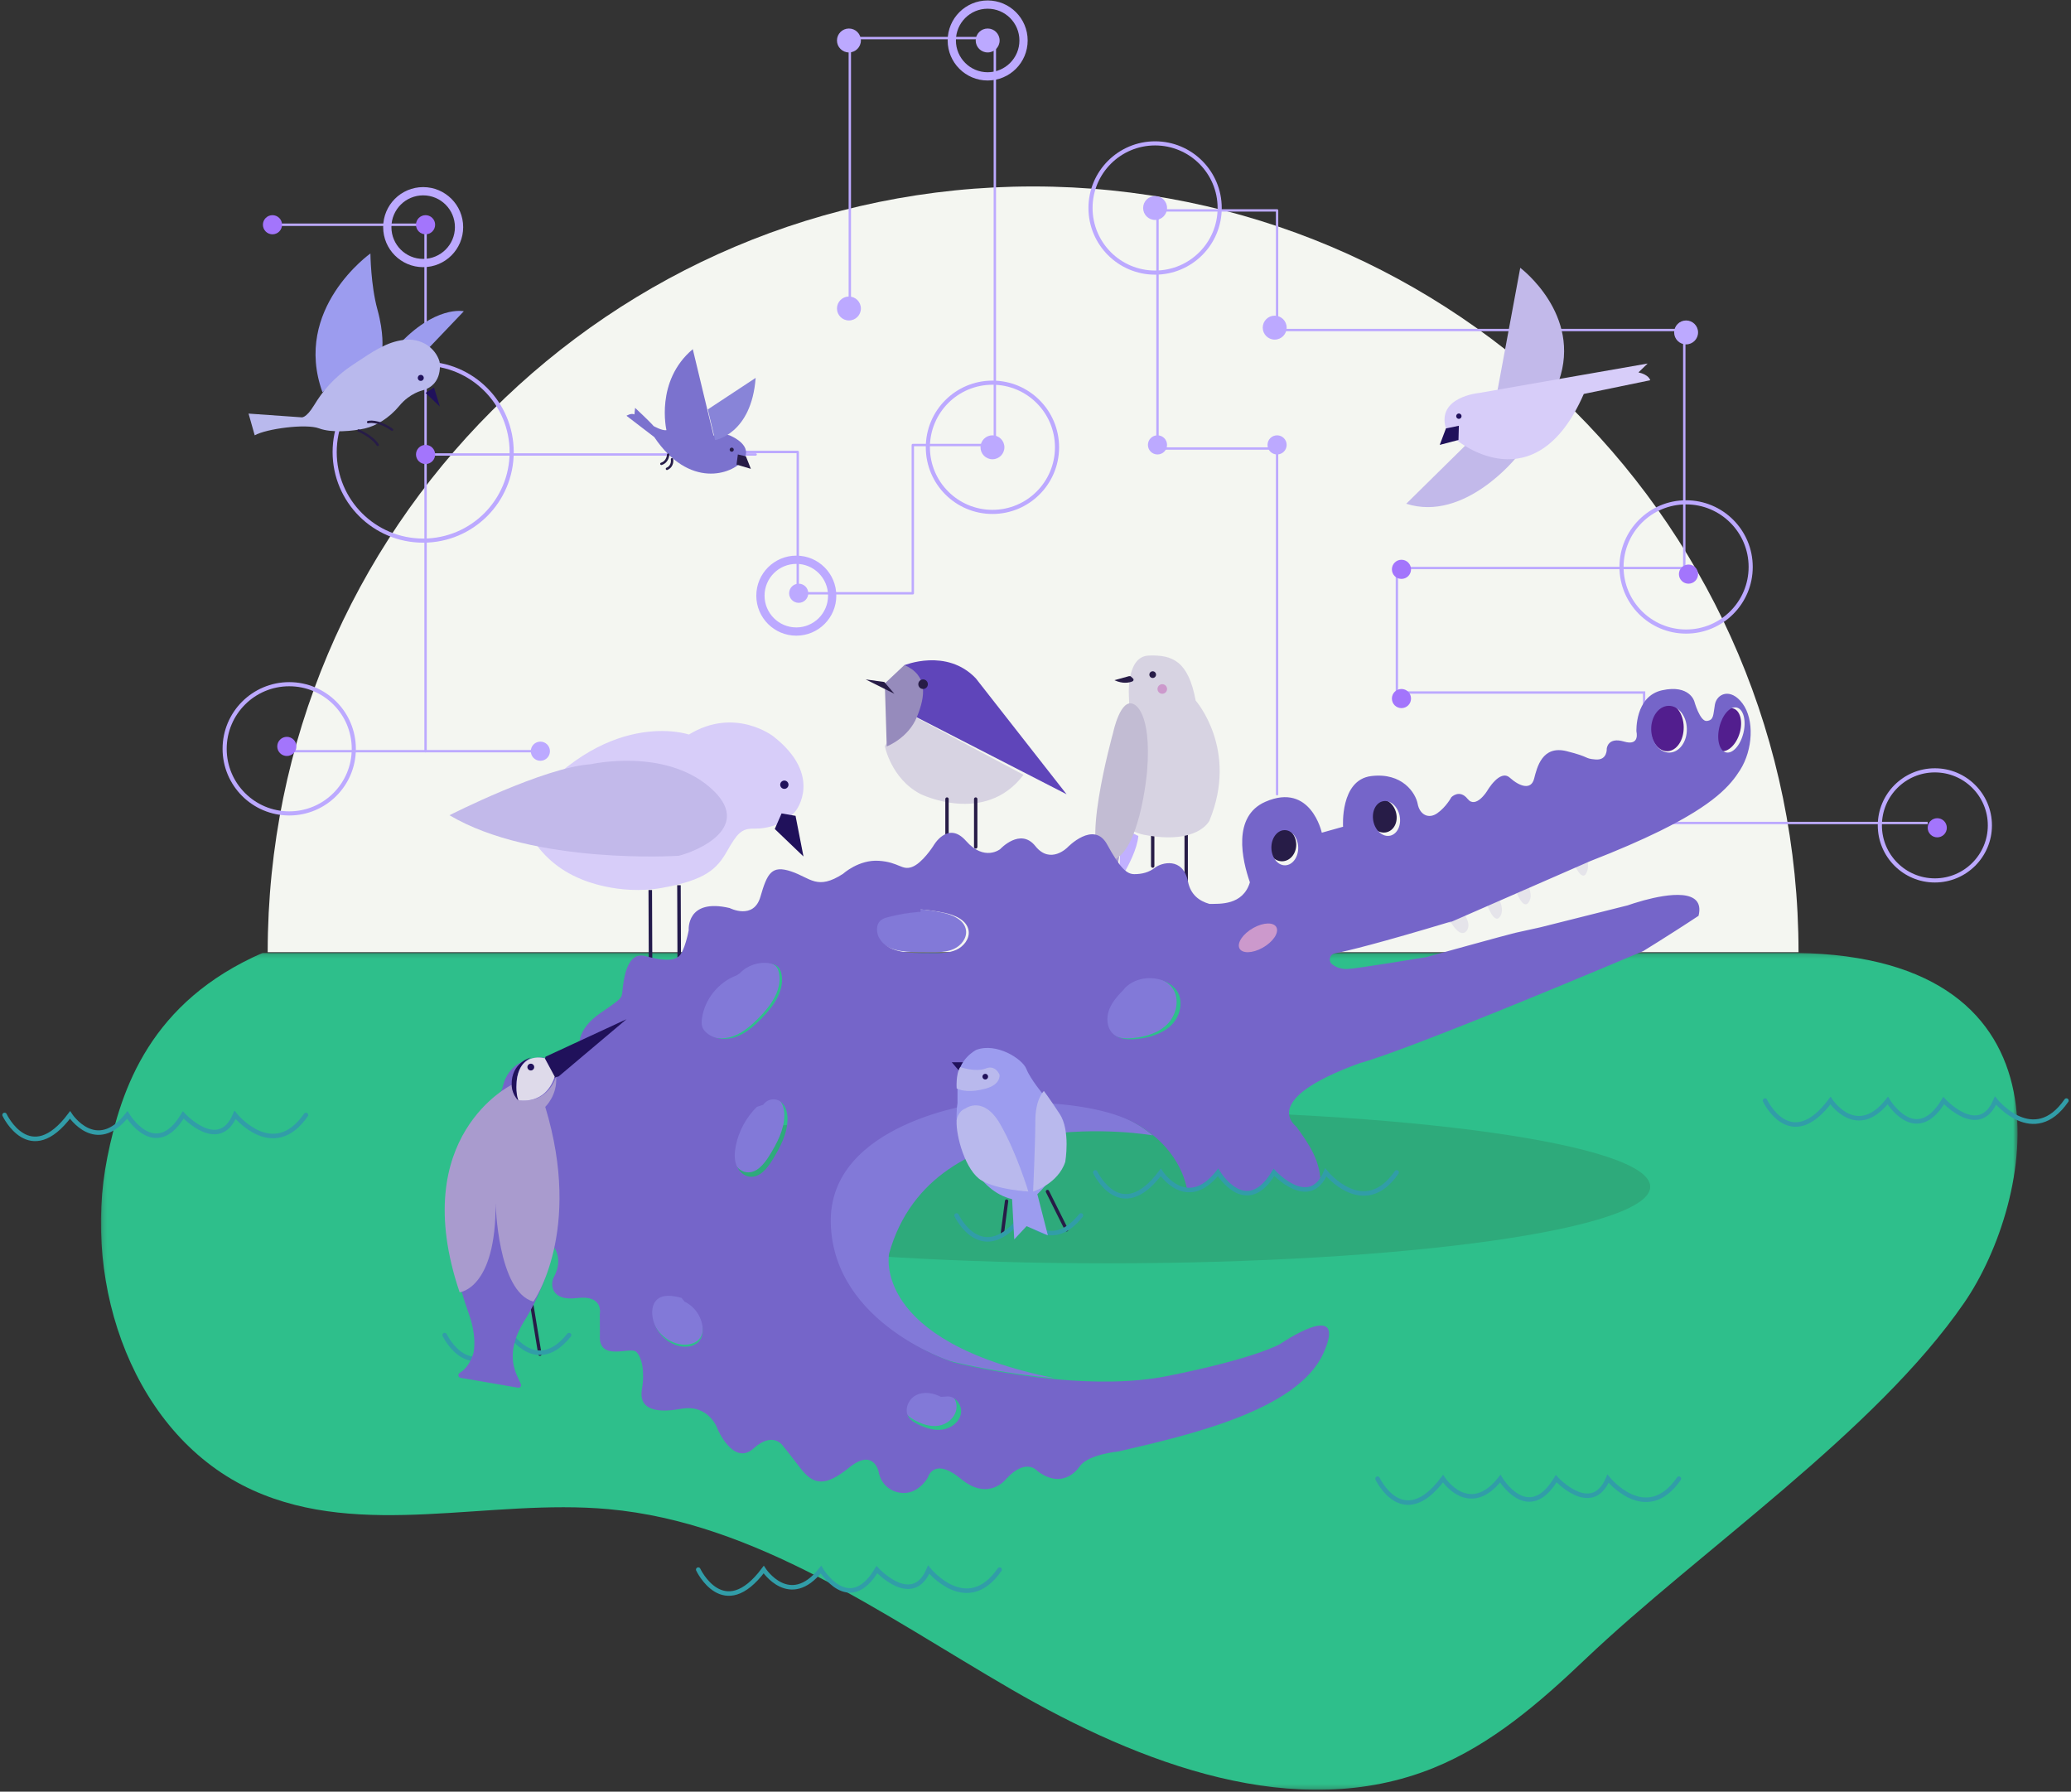 <svg width="452px" height="391px" viewBox="0 0 452 391" version="1.1" xmlns="http://www.w3.org/2000/svg" xmlns:xlink="http://www.w3.org/1999/xlink">
    <rect x="0" y="0" width="452" height="391" fill="#333333" stroke="none"/>
    <defs>
        <polygon id="path-1" points="0.144 0.148 418.456 0.148 418.456 182.78 0.144 182.78"></polygon>
    </defs>
    <g id="Page-1" stroke="none" stroke-width="1" fill="none" fill-rule="evenodd">
        <g id="Home" transform="translate(-83, -1802)">
            <g id="Group-7" transform="translate(84, 918)">
                <g id="Group-4" transform="translate(0, 885)">
                    <g id="Group-264">
                        <path d="M57.425,206.803 C57.425,114.509 132.217,39.689 224.476,39.689 C316.738,39.689 391.531,114.509 391.531,206.803" id="Fill-1" fill="#F4F6F1"></path>
                        <path d="M227.244,186.957 C227.244,187.333 226.939,187.636 226.565,187.636 C226.191,187.636 225.889,187.333 225.889,186.957 C225.889,186.583 226.191,186.28 226.565,186.28 C226.939,186.28 227.244,186.583 227.244,186.957" id="Fill-3" fill="#F4F6F1"></path>
                        <polyline id="Stroke-5" stroke="#BCA9FF" stroke-width="0.52" points="419.722 178.603 357.825 178.603 357.825 150.131 303.874 150.131 303.874 122.954 366.598 122.954 366.598 71.023 276.682 71.023"></polyline>
                        <path d="M381.09,122.724 C381.09,130.512 374.78,136.824 366.995,136.824 C359.212,136.824 352.9,130.512 352.9,122.724 C352.9,114.936 359.212,108.624 366.995,108.624 C374.78,108.624 381.09,114.936 381.09,122.724 Z" id="Stroke-7" stroke="#BCA9FF" stroke-width="0.901"></path>
                        <path d="M265.197,44.39 C265.197,52.177 258.887,58.49 251.102,58.49 C243.319,58.49 237.007,52.177 237.007,44.39 C237.007,36.602 243.319,30.289 251.102,30.289 C258.887,30.289 265.197,36.602 265.197,44.39 Z" id="Stroke-9" stroke="#BCA9FF" stroke-width="0.901"></path>
                        <path d="M180.626,128.992 C180.626,133.317 177.122,136.824 172.796,136.824 C168.472,136.824 164.965,133.317 164.965,128.992 C164.965,124.667 168.472,121.157 172.796,121.157 C177.122,121.157 180.626,124.667 180.626,128.992 Z" id="Stroke-11" stroke="#BCA9FF" stroke-width="1.801"></path>
                        <path d="M222.39,7.835 C222.39,12.158 218.886,15.667 214.559,15.667 C210.235,15.667 206.729,12.158 206.729,7.835 C206.729,3.509 210.235,0 214.559,0 C218.886,0 222.39,3.509 222.39,7.835 Z" id="Stroke-13" stroke="#BCA9FF" stroke-width="1.801"></path>
                        <polyline id="Stroke-15" stroke="#BCA9FF" stroke-width="0.52" stroke-linecap="round" stroke-linejoin="round" points="158.701 97.632 173.112 97.632 173.112 128.468 198.221 128.468 198.221 96.123 216.125 96.123 216.125 7.311 184.474 7.311 184.474 65.934"></polyline>
                        <path d="M90.835,98.179 L163.921,98.179" id="Stroke-17" stroke="#BCA9FF" stroke-width="0.52" stroke-linecap="round" stroke-linejoin="round"></path>
                        <polyline id="Stroke-19" stroke="#BCA9FF" stroke-width="0.52" stroke-linecap="round" stroke-linejoin="round" points="277.726 71.651 277.726 44.912 251.624 44.912 251.624 96.879 277.726 96.879 277.726 123.617 277.726 172.336"></polyline>
                        <path d="M229.698,96.612 C229.698,104.4 223.388,110.713 215.603,110.713 C207.82,110.713 201.508,104.4 201.508,96.612 C201.508,88.825 207.82,82.512 215.603,82.512 C223.388,82.512 229.698,88.825 229.698,96.612 Z" id="Stroke-21" stroke="#BCA9FF" stroke-width="0.901"></path>
                        <path d="M110.673,97.656 C110.673,108.329 102.025,116.979 91.358,116.979 C80.69,116.979 72.042,108.329 72.042,97.656 C72.042,86.985 80.69,78.334 91.358,78.334 C102.025,78.334 110.673,86.985 110.673,97.656 Z" id="Stroke-23" stroke="#BCA9FF" stroke-width="0.901"></path>
                        <path d="M175.406,128.47 C175.406,129.623 174.471,130.557 173.318,130.557 C172.164,130.557 171.23,129.623 171.23,128.47 C171.23,127.316 172.164,126.38 173.318,126.38 C174.471,126.38 175.406,127.316 175.406,128.47" id="Fill-25" fill="#BCA9FF"></path>
                        <path d="M253.712,96.089 C253.712,97.245 252.778,98.179 251.624,98.179 C250.471,98.179 249.536,97.245 249.536,96.089 C249.536,94.936 250.471,94.001 251.624,94.001 C252.778,94.001 253.712,94.936 253.712,96.089" id="Fill-27" fill="#BCA9FF"></path>
                        <path d="M279.814,96.089 C279.814,97.245 278.88,98.179 277.725,98.179 C276.572,98.179 275.638,97.245 275.638,96.089 C275.638,94.936 276.572,94.001 277.725,94.001 C278.88,94.001 279.814,94.936 279.814,96.089" id="Fill-29" fill="#BCA9FF"></path>
                        <path d="M186.891,66.323 C186.891,67.765 185.722,68.934 184.28,68.934 C182.838,68.934 181.671,67.765 181.671,66.323 C181.671,64.881 182.838,63.712 184.28,63.712 C185.722,63.712 186.891,64.881 186.891,66.323" id="Fill-31" fill="#BCA9FF"></path>
                        <path d="M186.891,7.835 C186.891,9.277 185.722,10.445 184.28,10.445 C182.838,10.445 181.671,9.277 181.671,7.835 C181.671,6.392 182.838,5.222 184.28,5.222 C185.722,5.222 186.891,6.392 186.891,7.835" id="Fill-33" fill="#BCA9FF"></path>
                        <path d="M217.169,7.835 C217.169,9.277 216.002,10.445 214.56,10.445 C213.118,10.445 211.949,9.277 211.949,7.835 C211.949,6.392 213.118,5.222 214.56,5.222 C216.002,5.222 217.169,6.392 217.169,7.835" id="Fill-35" fill="#BCA9FF"></path>
                        <path d="M218.213,96.611 C218.213,98.054 217.045,99.224 215.603,99.224 C214.162,99.224 212.993,98.054 212.993,96.611 C212.993,95.169 214.162,94.001 215.603,94.001 C217.045,94.001 218.213,95.169 218.213,96.611" id="Fill-37" fill="#BCA9FF"></path>
                        <path d="M198.809,149.97 C199.623,150.784 199.623,152.106 198.809,152.925 C197.995,153.739 196.673,153.739 195.854,152.925 C195.04,152.106 195.04,150.784 195.854,149.97 C196.673,149.154 197.995,149.154 198.809,149.97" id="Fill-39" fill="#A375FC"></path>
                        <path d="M433.295,179.125 C433.295,185.759 427.918,191.136 421.285,191.136 C414.656,191.136 409.281,185.759 409.281,179.125 C409.281,172.49 414.656,167.113 421.285,167.113 C427.918,167.113 433.295,172.49 433.295,179.125 Z" id="Stroke-41" stroke="#BCA9FF" stroke-width="0.901"></path>
                        <path d="M423.288,178.169 C424.101,178.983 424.101,180.309 423.288,181.125 C422.472,181.94 421.15,181.94 420.334,181.125 C419.518,180.309 419.518,178.983 420.334,178.169 C421.15,177.354 422.472,177.354 423.288,178.169" id="Fill-43" fill="#A375FC"></path>
                        <path d="M253.102,149.97 C253.916,150.784 253.916,152.106 253.102,152.925 C252.286,153.739 250.964,153.739 250.148,152.925 C249.332,152.106 249.332,150.784 250.148,149.97 C250.964,149.154 252.286,149.154 253.102,149.97" id="Fill-45" fill="#A375FC"></path>
                        <path d="M368.995,122.814 C369.809,123.628 369.809,124.95 368.995,125.769 C368.179,126.583 366.857,126.583 366.041,125.769 C365.225,124.95 365.225,123.628 366.041,122.814 C366.857,121.998 368.179,121.998 368.995,122.814" id="Fill-47" fill="#A375FC"></path>
                        <path d="M279.814,70.501 C279.814,71.943 278.645,73.112 277.203,73.112 C275.761,73.112 274.594,71.943 274.594,70.501 C274.594,69.059 275.761,67.89 277.203,67.89 C278.645,67.89 279.814,69.059 279.814,70.501" id="Fill-49" fill="#BCA9FF"></path>
                        <path d="M253.712,44.39 C253.712,45.832 252.544,47.001 251.102,47.001 C249.661,47.001 248.492,45.832 248.492,44.39 C248.492,42.947 249.661,41.778 251.102,41.778 C252.544,41.778 253.712,42.947 253.712,44.39" id="Fill-51" fill="#BCA9FF"></path>
                        <polyline id="Stroke-53" stroke="#BCA9FF" stroke-width="0.52" stroke-linecap="round" stroke-linejoin="round" points="91.879 48.045 91.879 162.936 60.557 162.936"></polyline>
                        <path d="M93.357,96.701 C94.171,97.517 94.171,98.84 93.357,99.656 C92.541,100.472 91.219,100.472 90.403,99.656 C89.587,98.84 89.587,97.517 90.403,96.701 C91.219,95.887 92.541,95.887 93.357,96.701" id="Fill-55" fill="#A375FC"></path>
                        <path d="M99.188,48.568 C99.188,52.894 95.682,56.401 91.355,56.401 C87.033,56.401 83.527,52.894 83.527,48.568 C83.527,44.243 87.033,40.734 91.355,40.734 C95.682,40.734 99.188,44.243 99.188,48.568 Z" id="Stroke-57" stroke="#BCA9FF" stroke-width="1.801"></path>
                        <path d="M369.606,71.545 C369.606,72.988 368.437,74.157 366.995,74.157 C365.554,74.157 364.385,72.988 364.385,71.545 C364.385,70.103 365.554,68.934 366.995,68.934 C368.437,68.934 369.606,70.103 369.606,71.545" id="Fill-59" fill="#BCA9FF"></path>
                        <path d="M90.835,48.045 L60.557,48.045" id="Stroke-61" stroke="#BCA9FF" stroke-width="0.52" stroke-linecap="round" stroke-linejoin="round"></path>
                        <path d="M93.357,46.567 C94.171,47.383 94.171,48.706 93.357,49.522 C92.541,50.338 91.219,50.338 90.403,49.522 C89.587,48.706 89.587,47.383 90.403,46.567 C91.219,45.753 92.541,45.753 93.357,46.567" id="Fill-63" fill="#A375FC"></path>
                        <path d="M59.945,46.567 C60.761,47.383 60.761,48.706 59.945,49.522 C59.131,50.338 57.809,50.338 56.991,49.522 C56.177,48.706 56.177,47.383 56.991,46.567 C57.809,45.753 59.131,45.753 59.945,46.567" id="Fill-65" fill="#A375FC"></path>
                        <path d="M63.079,160.415 C63.893,161.229 63.893,162.551 63.079,163.37 C62.263,164.184 60.941,164.184 60.125,163.37 C59.309,162.551 59.309,161.229 60.125,160.415 C60.941,159.598 62.263,159.598 63.079,160.415" id="Fill-67" fill="#A375FC"></path>
                        <path d="M76.218,162.413 C76.218,170.201 69.908,176.514 62.123,176.514 C54.34,176.514 48.028,170.201 48.028,162.413 C48.028,154.626 54.34,148.313 62.123,148.313 C69.908,148.313 76.218,154.626 76.218,162.413 Z" id="Stroke-69" stroke="#BCA9FF" stroke-width="0.901"></path>
                        <path d="M114.849,162.936 L91.879,162.936" id="Stroke-71" stroke="#BCA9FF" stroke-width="0.52" stroke-linecap="round" stroke-linejoin="round"></path>
                        <path d="M119.026,162.936 C119.026,164.09 118.091,165.025 116.936,165.025 C115.783,165.025 114.849,164.09 114.849,162.936 C114.849,161.782 115.783,160.847 116.936,160.847 C118.091,160.847 119.026,161.782 119.026,162.936" id="Fill-73" fill="#BCA9FF"></path>
                        <g id="Group-77" transform="translate(20.882, 206.803)">
                            <mask id="mask-2" fill="white">
                                <use xlink:href="#path-1"></use>
                            </mask>
                            <g id="Clip-76"></g>
                            <path d="M370.183,0.148 C432.64,1.052 421.944,54.473 406.833,76.468 C387.497,104.613 348.855,130.736 324.128,154.271 C314.235,163.688 303.683,172.857 291.035,177.995 C261.014,190.183 226.892,177.127 198.856,160.874 C170.818,144.621 143.183,124.48 110.923,121.54 C84.908,119.168 57.161,128.2 33.35,117.434 C7.363,105.688 -4.067,72.782 1.54,44.781 C4.554,29.712 10.991,10.812 35.435,0.148" id="Fill-75" fill="#2EBF8B" mask="url(#mask-2)"></path>
                        </g>
                        <path d="M359.165,257.981 C359.165,267.211 306.108,274.693 240.662,274.693 C175.215,274.693 122.158,267.211 122.158,257.981 C122.158,248.754 175.215,241.27 240.662,241.27 C306.108,241.27 359.165,248.754 359.165,257.981" id="Fill-78" fill="#2EAA7B"></path>
                        <path d="M299.652,321.693 C299.652,321.693 305.158,333.444 313.937,321.693 C313.937,321.693 319.594,330.366 326.439,321.693 C326.439,321.693 332.543,331.907 338.642,321.693 C338.642,321.693 346.381,330.089 349.952,321.693 C349.952,321.693 358.286,332.046 365.429,321.693" id="Stroke-80" stroke="#319DA8" stroke-width="0.986" stroke-linecap="round"></path>
                        <path d="M0,242.315 C0,242.315 5.507,254.065 14.285,242.315 C14.285,242.315 19.942,250.987 26.787,242.315 C26.787,242.315 32.891,252.526 38.99,242.315 C38.99,242.315 46.729,250.708 50.3,242.315 C50.3,242.315 58.634,252.665 65.777,242.315" id="Stroke-82" stroke="#319DA8" stroke-width="0.986" stroke-linecap="round"></path>
                        <path d="M384.223,239.181 C384.223,239.181 389.727,250.931 398.508,239.181 C398.508,239.181 404.165,247.853 411.01,239.181 C411.01,239.181 417.111,249.392 423.213,239.181 C423.213,239.181 430.952,247.575 434.522,239.181 C434.522,239.181 442.856,249.532 450,239.181" id="Stroke-84" stroke="#319DA8" stroke-width="0.986" stroke-linecap="round"></path>
                        <path d="M151.392,341.538 C151.392,341.538 156.899,353.288 165.677,341.538 C165.677,341.538 171.334,350.21 178.179,341.538 C178.179,341.538 184.281,351.752 190.382,341.538 C190.382,341.538 198.121,349.934 201.692,341.538 C201.692,341.538 210.026,351.891 217.169,341.538" id="Stroke-86" stroke="#319DA8" stroke-width="0.986" stroke-linecap="round"></path>
                        <path d="M274.594,185.392 C274.594,186.256 273.892,186.958 273.028,186.958 C272.164,186.958 271.462,186.256 271.462,185.392 C271.462,184.527 272.164,183.825 273.028,183.825 C273.892,183.825 274.594,184.527 274.594,185.392" id="Fill-88" fill="#F4F6F1"></path>
                        <path d="M296.52,177.036 C296.52,177.9 295.818,178.603 294.954,178.603 C294.089,178.603 293.387,177.9 293.387,177.036 C293.387,176.171 294.089,175.469 294.954,175.469 C295.818,175.469 296.52,176.171 296.52,177.036" id="Fill-90" fill="#F4F6F1"></path>
                        <path d="M211.974,147.036 L231.787,172.336 L198.634,155.311 C198.634,155.311 202.516,147.273 196.288,144.199 C196.288,144.199 205.587,140.336 211.974,147.036" id="Fill-92" fill="#5F45BA"></path>
                        <path d="M199.887,172.272 C199.887,172.272 213.958,179.245 222.39,168.09 L197.052,154.58 L192.111,161.802 C192.111,161.802 193.488,168.944 199.887,172.272" id="Fill-94" fill="#D7D3E2"></path>
                        <path d="M211.949,173.38 L211.949,183.825" id="Stroke-96" stroke="#271C47" stroke-width="0.74" stroke-linecap="round"></path>
                        <path d="M205.684,173.38 L205.684,181.736" id="Stroke-98" stroke="#271C47" stroke-width="0.74" stroke-linecap="round"></path>
                        <path d="M192.111,148.153 L192.531,161.891 C192.531,161.891 197.205,160.119 199.107,155.49 C200.986,150.921 201.591,146.401 196.382,144.135 L192.111,148.153 Z" id="Fill-100" fill="#968BBC"></path>
                        <polygon id="Fill-102" fill="#271C47" points="194.2 150.402 191.998 147.832 187.935 147.269"></polygon>
                        <path d="M199.42,148.314 C199.42,148.89 199.887,149.358 200.464,149.358 C201.041,149.358 201.508,148.89 201.508,148.314 C201.508,147.737 201.041,147.269 200.464,147.269 C199.887,147.269 199.42,147.737 199.42,148.314" id="Fill-104" fill="#271C47"></path>
                        <path d="M140.922,193.225 L140.981,208.892" id="Stroke-106" stroke="#231A4C" stroke-width="0.772"></path>
                        <path d="M147.185,192.181 L147.246,208.892" id="Stroke-108" stroke="#231A4C" stroke-width="0.772"></path>
                        <path d="M172.707,175.904 C172.707,175.904 178.732,168.269 167.792,159.7 C167.792,159.7 159.422,153.156 149.357,159.299 C149.357,159.299 130.985,152.963 112.761,176.647 C112.761,176.647 114.935,186.519 126.003,190.924 C126.003,190.924 133.952,194.462 143.474,192.764 C152.998,191.064 155.465,188.627 157.658,184.792 C159.85,180.953 160.767,179.776 163.566,179.836 C166.368,179.896 170.402,178.909 172.707,175.904" id="Fill-110" fill="#D7CDF9"></path>
                        <path d="M170.692,170.997 C170.278,171.277 169.714,171.168 169.435,170.754 C169.157,170.341 169.266,169.777 169.681,169.497 C170.095,169.217 170.654,169.326 170.934,169.739 C171.216,170.155 171.105,170.717 170.692,170.997" id="Fill-112" fill="#20115B"></path>
                        <polygon id="Fill-114" fill="#20115B" points="169.58 176.514 172.629 177.04 174.362 185.914 168.097 179.913"></polygon>
                        <path d="M127.999,165.772 C127.999,165.772 143.907,162.162 153.921,170.81 C163.935,179.46 151.083,184.784 147.13,185.758 C147.13,185.758 115.498,187.824 97.1,176.91 C97.1,176.91 117.668,166.439 127.999,165.772" id="Fill-116" fill="#C2B9EA"></path>
                        <path d="M250.58,179.647 L250.58,188.003" id="Stroke-118" stroke="#271C47" stroke-width="0.74" stroke-linecap="round"></path>
                        <path d="M257.889,179.647 L257.889,193.225" id="Stroke-120" stroke="#271C47" stroke-width="0.74" stroke-linecap="round"></path>
                        <path d="M237.816,184.869 L236.135,190.931 C236.135,190.931 235.397,193.046 236.976,193.221 C238.554,193.397 240.139,186.964 240.139,186.964 L237.816,184.869 Z" id="Fill-122" fill="#8F4BD1"></path>
                        <path d="M243.271,185.924 L242.231,191.734 C242.231,191.734 242.057,193.738 239.608,193.099 C239.608,193.099 238.472,192.844 239.581,190.609 C241.033,187.69 241.009,185.914 241.009,185.914 L243.271,185.924 Z" id="Fill-124" fill="#A99BCE"></path>
                        <path d="M244.141,189.858 C245.318,187.85 247.199,184.261 247.448,181.436 L243.721,179.647 L243.272,189.577 C243.249,190.083 243.888,190.288 244.141,189.858" id="Fill-126" fill="#C1B0FF"></path>
                        <path d="M245.4,151.256 C245.4,151.256 244.636,142.228 249.738,142.061 C254.841,141.888 258.344,143.195 259.959,151.885 C259.959,151.885 269.372,162.542 262.962,178.088 C262.962,178.088 260.482,183.449 248.647,181.173 C247.842,181.021 247.033,180.681 246.167,180.366 L245.4,151.256 Z" id="Fill-128" fill="#D7D3E2"></path>
                        <path d="M246.461,152.692 C246.461,152.692 250.423,154.041 249.352,167.351 C249.352,167.351 247.719,186.529 240.846,186.953 C233.974,187.381 241.936,158.914 241.936,158.914 C241.936,158.914 243.529,151.157 246.461,152.692" id="Fill-130" fill="#C2BCD3"></path>
                        <path d="M242.227,147.438 L245.424,146.554 C245.569,146.516 245.722,146.552 245.829,146.65 L246.28,147.072 C246.492,147.268 246.421,147.596 246.149,147.705 C245.435,147.991 244.04,148.29 242.227,147.438" id="Fill-132" fill="#271C47"></path>
                        <path d="M251.31,146.224 C251.31,146.627 250.982,146.955 250.579,146.955 C250.176,146.955 249.85,146.627 249.85,146.224 C249.85,145.821 250.176,145.493 250.579,145.493 C250.982,145.493 251.31,145.821 251.31,146.224" id="Fill-134" fill="#271C47"></path>
                        <path d="M253.712,149.359 C253.712,149.935 253.243,150.402 252.667,150.402 C252.091,150.402 251.624,149.935 251.624,149.359 C251.624,148.783 252.091,148.313 252.667,148.313 C253.243,148.313 253.712,148.783 253.712,149.359" id="Fill-136" fill="#CC99CC"></path>
                        <path d="M277.602,204.539 C278.158,205.735 276.796,207.72 274.559,208.969 C272.319,210.221 270.054,210.262 269.498,209.067 C268.941,207.871 270.304,205.886 272.544,204.637 C274.781,203.387 277.044,203.342 277.602,204.539" id="Fill-138" fill="#C2B9EA"></path>
                        <path d="M92.338,75.201 L100.232,66.927 C100.232,66.927 93.93,65.495 85.615,74.661 L92.338,75.201 Z" id="Fill-140" fill="#9C9CEF"></path>
                        <path d="M82.433,75.048 C82.433,75.048 82.831,71.824 81.37,66.527 C79.908,61.225 79.846,54.312 79.846,54.312 C79.846,54.312 62.791,66.369 69.378,84.601 L82.433,75.048 Z" id="Fill-142" fill="#9C9CEF"></path>
                        <path d="M94.929,77.914 C94.929,77.914 95.901,82.936 91.163,84.206 C91.163,84.206 88.411,84.83 86.178,87.541 C83.945,90.252 81.059,91.963 78.585,92.515 C76.109,93.069 71.451,93.551 68.617,92.481 C65.782,91.407 57.101,92.571 54.592,94.001 L53.248,89.259 L64.763,90.07 C64.763,90.07 65.735,90.414 67.549,87.439 C69.361,84.467 71.681,81.486 76.087,78.554 C80.49,75.624 83.37,73.627 87.167,73.172 C90.967,72.715 94.06,74.944 94.929,77.914" id="Fill-144" fill="#B9B9ED"></path>
                        <polygon id="Fill-146" fill="#20115B" points="93.716 83.557 95.012 87.735 91.879 84.744"></polygon>
                        <path d="M90.307,81.072 C90.09,81.364 90.149,81.778 90.439,81.995 C90.731,82.215 91.143,82.156 91.364,81.864 C91.581,81.571 91.521,81.158 91.228,80.94 C90.938,80.721 90.525,80.78 90.307,81.072" id="Fill-148" fill="#20115B"></path>
                        <path d="M79.35,91.111 C79.35,91.111 81.406,90.543 84.571,92.778" id="Stroke-150" stroke="#271C47" stroke-width="0.52" stroke-linecap="round"></path>
                        <path d="M77.262,92.957 C77.262,92.957 80.21,94.191 81.439,96.09" id="Stroke-152" stroke="#271C47" stroke-width="0.52" stroke-linecap="round"></path>
                        <path d="M325.754,84.601 L330.797,57.445 C330.797,57.445 344.35,67.59 339.206,82.194 L325.754,84.601 Z" id="Fill-154" fill="#C2B9EA"></path>
                        <path d="M305.916,108.931 L318.947,96.09 L329.93,98.832 C329.93,98.832 318.635,113.011 305.916,108.931" id="Fill-156" fill="#C2B9EA"></path>
                        <path d="M317.058,95.138 C317.058,95.138 334.054,109.269 344.667,84.97 L359.165,81.979 C359.165,81.979 358.919,80.777 356.595,80.269 L358.602,78.334 L321.793,84.761 C321.793,84.761 312.544,85.594 314.555,92.431 L317.058,95.138 Z" id="Fill-158" fill="#D7CDF9"></path>
                        <polygon id="Fill-160" fill="#20115B" points="313.225 96.09 314.58 92.494 317.401 91.912 317.315 95.017"></polygon>
                        <path d="M317.723,89.335 C317.995,89.513 318.068,89.876 317.89,90.146 C317.713,90.417 317.347,90.49 317.078,90.313 C316.811,90.133 316.733,89.77 316.913,89.5 C317.091,89.231 317.454,89.156 317.723,89.335" id="Fill-162" fill="#20115B"></path>
                        <path d="M158.744,94.245 C158.744,94.245 163.556,96.347 161.168,99.443 C158.776,102.536 149.421,105.749 141.789,94.376 L135.731,89.734 C135.731,89.734 136.749,89.091 137.461,89.441 L137.614,88.01 C137.614,88.01 140.748,90.918 141.657,91.985 C141.657,91.985 143.474,93.027 144.453,92.876 C144.453,92.876 141.931,82.153 150.202,75.201 L154.735,94.055 C154.735,94.055 157.262,93.352 158.744,94.245" id="Fill-164" fill="#7B72CE"></path>
                        <path d="M163.921,81.468 L153.48,88.35 L155.075,95.046 C155.075,95.046 163.014,93.738 163.921,81.468" id="Fill-166" fill="#8884D8"></path>
                        <path d="M158.443,96.768 C158.238,96.91 158.192,97.192 158.334,97.394 C158.478,97.595 158.756,97.645 158.959,97.501 C159.163,97.357 159.209,97.077 159.067,96.876 C158.923,96.674 158.645,96.626 158.443,96.768" id="Fill-168" fill="#271C47"></path>
                        <polygon id="Fill-170" fill="#271C47" points="160.042 98.179 159.745 100.392 162.877 101.313 161.796 98.582"></polygon>
                        <path d="M144.823,98.223 C144.823,98.223 144.791,99.765 143.344,100.224" id="Stroke-172" stroke="#271C47" stroke-width="0.52" stroke-linecap="round"></path>
                        <path d="M145.67,99.224 C145.67,99.224 145.956,100.715 144.561,101.313" id="Stroke-174" stroke="#271C47" stroke-width="0.52" stroke-linecap="round"></path>
                        <path d="M212.152,239.424 C212.152,239.424 178.995,243.54 179.59,265.686 C180.188,287.827 206.506,296.059 206.506,296.059 C206.506,296.059 216.746,298.658 229.184,299.76 C189.011,291.672 193.048,272.568 193.048,272.568 C202.618,238.451 250.58,246.769 250.58,246.769 L250.58,246.767 C249.353,245.728 247.924,244.726 246.245,243.8 C235.03,237.629 212.152,239.424 212.152,239.424" id="Fill-176" fill="#8279D8"></path>
                        <path d="M164.641,221.096 C167.196,218.499 169.63,215.152 169.057,211.558 C168.966,210.99 168.791,210.415 168.42,209.977 C167.933,209.403 167.173,209.128 166.432,208.999 C164.05,208.576 161.481,209.428 159.823,211.185 L159.134,211.646 C155.105,213.115 152.031,216.925 151.456,221.169 C151.374,221.78 151.34,222.416 151.551,222.997 C151.729,223.49 152.077,223.907 152.468,224.255 C154.213,225.783 156.863,225.922 159.043,225.125 C161.222,224.33 163.015,222.747 164.641,221.096" id="Fill-178" fill="#8279D8"></path>
                        <path d="M204.662,198.154 C202.943,197.787 201.196,197.536 199.443,197.403 L199.457,197.923 C197.082,198.081 194.721,198.465 192.418,199.068 C191.899,199.203 191.366,199.356 190.939,199.681 C189.727,200.594 189.812,202.53 190.647,203.795 C192.409,206.46 196.144,206.758 199.343,206.782 C200.232,206.789 201.116,206.795 202.005,206.8 C203.756,206.813 205.569,206.813 207.166,206.095 C208.763,205.377 210.082,203.731 209.83,201.999 C209.5,199.734 206.905,198.632 204.662,198.154" id="Fill-180" fill="#8279D8"></path>
                        <path d="M252.58,212.787 C249.61,211.343 245.71,211.962 243.595,214.56 L243.91,214.278 C242.595,215.672 241.245,217.115 240.553,218.929 C239.858,220.743 239.984,223.041 241.353,224.378 C242.648,225.639 244.629,225.713 246.394,225.527 C249.11,225.238 251.911,224.428 253.848,222.431 C255.785,220.431 256.531,216.991 254.925,214.698 C254.336,213.854 253.489,213.23 252.58,212.787" id="Fill-182" fill="#8279D8"></path>
                        <path d="M168.142,238.334 C167.01,237.848 165.554,238.29 164.888,239.322 L163.513,239.77 C161.169,242.049 159.543,245.049 158.916,248.25 C158.655,249.58 158.566,250.991 159.028,252.266 C159.485,253.543 160.584,254.66 161.939,254.824 C164.107,255.092 165.778,253.037 166.918,251.185 C168.579,248.488 170.158,245.56 170.185,242.397 C170.201,240.792 169.627,238.969 168.142,238.334" id="Fill-184" fill="#8279D8"></path>
                        <path d="M148.305,282.275 L147.612,281.428 C145.659,280.915 143.269,280.512 141.883,281.976 C141.089,282.811 140.883,284.054 140.97,285.199 C141.223,288.545 143.859,291.577 147.148,292.305 C148.829,292.678 150.843,292.361 151.819,290.947 C152.377,290.133 152.503,289.093 152.407,288.114 C152.166,285.64 150.555,283.345 148.305,282.275" id="Fill-186" fill="#8279D8"></path>
                        <path d="M198.554,308.884 C200.179,309.775 202.004,310.411 203.809,310.142 C205.615,309.873 207.366,308.501 207.72,306.579 C208.075,304.654 206.57,302.454 204.756,302.646 L203.52,302.739 C201.889,301.827 199.859,301.467 198.226,302.377 C196.592,303.282 195.694,305.735 196.731,307.367 C197.169,308.056 197.862,308.503 198.554,308.884" id="Fill-188" fill="#8279D8"></path>
                        <path d="M278.694,179.647 C276.965,179.677 275.598,181.338 275.639,183.356 C275.685,185.375 277.121,186.988 278.848,186.958 C280.578,186.93 281.945,185.27 281.902,183.251 C281.858,181.23 280.424,179.617 278.694,179.647" id="Fill-190" fill="#271C47"></path>
                        <path d="M301.492,180.648 C303.166,180.341 304.165,178.476 303.724,176.481 C303.287,174.485 301.573,173.118 299.899,173.423 C298.228,173.73 297.228,175.595 297.667,177.591 C298.107,179.586 299.818,180.956 301.492,180.648" id="Fill-192" fill="#271C47"></path>
                        <path d="M362.909,162.935 C364.928,162.893 366.523,160.52 366.472,157.637 C366.421,154.752 364.746,152.448 362.727,152.492 C360.71,152.531 359.115,154.904 359.166,157.79 C359.217,160.675 360.892,162.979 362.909,162.935" id="Fill-194" fill="#521E8E"></path>
                        <path d="M374.586,162.896 C376.164,163.231 378.016,161.418 378.726,158.844 C379.435,156.27 378.733,153.911 377.157,153.575 C375.579,153.24 373.725,155.056 373.015,157.63 C372.304,160.201 373.008,162.561 374.586,162.896" id="Fill-196" fill="#521E8E"></path>
                        <path d="M318.893,202.345 C320.411,200.988 318.554,198.447 318.554,198.447 L315.313,199.696 C315.313,199.696 317.372,203.7 318.893,202.345" id="Fill-198" fill="#E5E4EA"></path>
                        <path d="M326.288,199.161 C327.479,197.68 326.211,195.314 326.211,195.314 L323.666,196.686 C323.666,196.686 325.095,200.639 326.288,199.161" id="Fill-200" fill="#E5E4EA"></path>
                        <path d="M329.93,193.563 C329.93,193.563 331.354,197.509 332.55,196.025 C333.743,194.54 332.48,192.181 332.48,192.181 L329.93,193.563 Z" id="Fill-202" fill="#E5E4EA"></path>
                        <path d="M342.459,187.386 C342.459,187.386 344.208,191.517 345.204,189.57 C346.133,187.759 345.1,185.914 345.1,185.914 L343.11,187.025 L343.03,187.068 L342.459,187.386 Z" id="Fill-204" fill="#E5E4EA"></path>
                        <path d="M311.114,209.942 L311.114,209.942 C311.131,209.937 311.147,209.935 311.16,209.931 L311.114,209.942 Z" id="Fill-206" fill="#E5E4EA"></path>
                        <path d="M324.74,207.84 C324.719,207.844 324.698,207.851 324.68,207.855 L324.74,207.84 Z" id="Fill-208" fill="#E5E4EA"></path>
                        <path d="M335.299,205.722 C335.209,205.743 335.113,205.766 335.003,205.789 L335.005,205.795 L335.299,205.722 Z" id="Fill-210" fill="#E5E4EA"></path>
                        <path d="M357.077,205.569 C356.265,205.699 355.551,205.833 354.988,205.948 L357.077,205.569 Z" id="Fill-212" fill="#E5E4EA"></path>
                        <polygon id="Fill-214" fill="#2EBF8B" points="274.594 212.526 277.726 216.203 275.877 210.981"></polygon>
                        <path d="M368.555,198.447 C368.555,198.447 365.387,200.506 360.209,203.67 C369.111,199.913 368.555,198.447 368.555,198.447" id="Fill-216" fill="#2EBF8B"></path>
                        <path d="M375.702,163.198 C374.251,162.846 373.603,160.37 374.258,157.67 C374.91,154.969 376.615,153.063 378.066,153.415 C379.515,153.766 380.16,156.243 379.508,158.945 C378.856,161.647 377.153,163.55 375.702,163.198 M363.365,163.239 C361.217,163.279 359.433,161.029 359.377,158.209 C359.325,155.39 361.024,153.074 363.172,153.033 C365.32,152.993 367.106,155.244 367.158,158.063 C367.214,160.88 365.516,163.198 363.365,163.239 M302.358,181.383 C300.772,181.699 299.152,180.273 298.734,178.194 C298.32,176.117 299.265,174.17 300.85,173.852 C302.436,173.532 304.058,174.96 304.474,177.039 C304.891,179.119 303.946,181.063 302.358,181.383 M279.484,187.838 C277.867,187.867 276.524,186.176 276.483,184.053 C276.443,181.936 277.721,180.19 279.338,180.161 C280.953,180.129 282.298,181.823 282.337,183.943 C282.377,186.065 281.099,187.806 279.484,187.838 M254.665,222.694 C252.69,224.658 249.833,225.455 247.064,225.737 C245.264,225.921 243.244,225.849 241.924,224.609 C240.527,223.294 240.401,221.034 241.107,219.25 C241.813,217.466 243.19,216.048 244.531,214.676 L244.209,214.954 C246.366,212.396 250.344,211.79 253.372,213.21 C254.298,213.646 255.162,214.259 255.765,215.089 C257.4,217.344 256.64,220.727 254.665,222.694 M207.715,206.28 C206.102,207.008 204.271,207.008 202.502,206.992 C201.605,206.988 200.712,206.981 199.814,206.974 C196.584,206.95 192.811,206.65 191.032,203.943 C190.188,202.66 190.103,200.696 191.327,199.769 C191.759,199.439 192.296,199.284 192.82,199.146 C195.146,198.535 197.531,198.145 199.929,197.987 L199.916,197.457 C201.688,197.592 203.45,197.847 205.186,198.219 C207.451,198.704 210.072,199.823 210.407,202.123 C210.659,203.878 209.328,205.549 207.715,206.28 M198.894,303.492 C200.584,302.614 202.685,302.964 204.372,303.841 L205.647,303.751 C207.523,303.566 209.082,305.691 208.716,307.544 C208.347,309.398 206.538,310.722 204.671,310.982 C202.804,311.243 200.917,310.627 199.236,309.768 C198.519,309.401 197.803,308.97 197.351,308.304 C196.276,306.732 197.205,304.367 198.894,303.492 M167.601,252.108 C166.458,253.982 164.782,256.062 162.607,255.793 C161.248,255.624 160.146,254.494 159.687,253.202 C159.226,251.912 159.313,250.484 159.574,249.138 C160.204,245.899 161.835,242.864 164.186,240.556 L165.565,240.105 C166.233,239.061 167.693,238.612 168.829,239.104 C170.318,239.747 170.894,241.592 170.878,243.215 C170.851,246.416 169.268,249.379 167.601,252.108 M153.195,224.379 C152.805,224.036 152.464,223.619 152.288,223.129 C152.079,222.552 152.11,221.92 152.194,221.316 C152.763,217.099 155.8,213.316 159.786,211.855 L160.465,211.397 C162.107,209.654 164.647,208.808 167.002,209.225 C167.736,209.356 168.487,209.627 168.968,210.197 C169.335,210.633 169.508,211.203 169.598,211.767 C170.165,215.337 167.758,218.664 165.23,221.242 C163.624,222.881 161.851,224.453 159.696,225.245 C157.541,226.034 154.918,225.899 153.195,224.379 M151.784,291.441 C150.846,292.81 148.912,293.115 147.296,292.754 C144.136,292.052 141.603,289.121 141.36,285.882 C141.277,284.775 141.475,283.575 142.237,282.767 C143.569,281.351 145.866,281.741 147.742,282.235 L148.408,283.056 C150.569,284.091 152.117,286.31 152.349,288.701 C152.441,289.648 152.32,290.656 151.784,291.441 M379.306,152.519 C376.685,149.001 373.686,150.404 373.281,152.765 C372.874,155.126 373.065,156.123 371.545,156.335 C370.024,156.545 368.785,152.052 368.785,152.052 C368.785,152.052 367.763,148.331 361.773,149.635 C355.784,150.938 356.151,158.645 356.151,158.645 C356.151,158.645 356.999,161.895 353.44,160.83 C349.879,159.768 349.675,162.377 349.675,162.377 C349.675,162.377 349.846,164.951 347.245,164.743 C344.642,164.536 346.246,164.258 340.917,162.928 C335.588,161.597 334.465,166.437 333.82,168.945 C333.174,171.453 330.706,170.686 328.52,168.719 C326.336,166.755 323.555,171.638 323.555,171.638 C323.555,171.638 321.105,175.582 319.324,173.359 C317.54,171.135 315.765,172.973 315.765,172.973 C315.765,172.973 314.636,175.104 312.688,176.471 C310.739,177.838 308.836,176.728 308.411,174.428 C307.984,172.127 305.107,167.529 298.27,168.363 C291.432,169.2 292.127,179.421 292.127,179.421 L287.486,180.722 C287.486,180.722 285.088,169.637 275.172,173.972 C267.899,177.152 270.101,186.69 271.793,191.552 C270.248,196.627 265.177,196.228 262.97,196.264 C260.705,195.628 258.856,194.234 258.285,191.41 C257.166,185.882 252.395,187.301 251.088,188.345 C249.781,189.392 248.22,189.766 246.582,189.766 C244.94,189.766 243.525,188.571 240.619,183.264 C237.71,177.959 231.972,183.936 231.972,183.936 C231.972,183.936 228.244,187.75 224.964,183.638 C221.687,179.529 217.289,184.31 217.289,184.31 C217.289,184.31 213.86,187.078 209.836,182.517 C205.812,177.959 202.68,183.638 202.68,183.638 C202.68,183.638 200.293,187.375 198.057,188.196 C195.821,189.02 195.225,187.152 190.827,186.852 C186.429,186.552 183.001,189.692 183.001,189.692 C177.337,193.352 175.92,190.589 171.672,189.171 C167.423,187.75 166.453,189.543 164.964,194.699 C163.473,199.854 158.256,197.166 158.256,197.166 C148.716,194.922 149.312,202.022 149.312,202.022 C149.312,202.022 148.417,206.805 147.076,207.777 C145.733,208.747 143.627,208.652 139.828,207.644 C136.026,206.636 135.225,212.035 134.926,214.503 C134.629,216.968 135.225,216.521 130.006,220.105 C124.79,223.693 125.46,227.279 125.46,227.279 C125.46,227.279 126.877,231.314 119.573,231.016 C112.269,230.716 115.697,236.544 115.697,236.544 L116.741,238.639 C116.741,238.639 119.348,242.374 114.802,245.962 C110.255,249.548 114.725,251.941 114.725,251.941 C114.725,251.941 116.068,252.537 118.156,253.509 C120.241,254.483 119.2,258.518 115.398,262.553 C111.596,266.587 118.23,269.35 118.23,269.35 C122.254,272.49 120.614,276.378 119.87,277.72 C119.123,279.066 119.049,283.027 124.938,282.28 C130.827,281.534 129.912,285.792 129.912,285.792 L129.932,290.278 C129.484,296.329 136.64,292.779 137.868,294.012 C139.099,295.246 139.772,298.273 139.099,302.195 C138.429,306.117 141.335,307.576 147.598,306.455 C153.858,305.332 155.649,310.939 155.649,310.939 C155.649,310.939 159.113,319.008 163.473,315.086 C167.835,311.162 169.958,314.635 169.958,314.635 C169.958,314.635 170.741,315.533 173.648,319.344 C176.556,323.156 179.125,323.492 184.38,319.234 C189.635,314.974 190.753,320.129 190.753,320.129 C190.753,320.129 191.201,323.941 195.225,324.726 C199.252,325.51 201.488,321.476 201.488,321.476 C201.488,321.476 202.718,316.766 208.754,321.758 C214.792,326.746 218.594,321.758 218.594,321.758 C222.953,316.992 225.412,320.016 225.412,320.016 C231.337,324.502 234.73,318.896 234.73,318.896 C236.666,316.356 243.078,315.758 243.078,315.758 C258.581,312.172 282.134,306.791 287.801,294.387 C293.463,281.98 278.409,292.294 278.409,292.294 C278.409,292.294 273.192,295.433 253.662,299.317 C246.141,300.814 237.521,300.713 229.758,300.025 C217.359,298.927 207.15,296.329 207.15,296.329 C207.15,296.329 180.914,288.108 180.32,265.99 C179.724,243.872 212.778,239.758 212.778,239.758 C212.778,239.758 235.587,237.965 246.769,244.131 C248.44,245.054 249.867,246.055 251.088,247.092 C258.035,252.988 258.285,260.011 258.285,260.011 C269.762,264.943 287.202,258.218 287.202,258.218 C287.502,252.537 284.627,248.621 281.943,244.887 C281.772,244.645 273.586,239.043 295.834,230.991 C295.834,230.991 303.766,229.298 357.622,206.566 C358.837,205.815 359.989,205.098 361.048,204.433 C366.425,201.054 369.714,198.857 369.714,198.857 C371.23,192.68 362.805,194.123 357.78,195.481 L355.566,196.135 C354.741,196.397 354.23,196.582 354.23,196.582 L352.941,196.904 L348.284,198.075 L343.376,199.308 L339.212,200.355 L335.287,201.341 C335.287,201.341 335.066,201.392 334.672,201.48 L334.355,201.557 L334.353,201.55 C333.406,201.762 329.669,202.585 329.669,202.585 C328.239,202.899 310.326,207.867 310.326,207.867 C310.312,207.872 295.256,210.373 293.123,210.463 C291.569,210.529 290.464,210.024 289.704,209.399 C288.838,208.691 289.22,207.277 290.316,207.06 C293.213,206.492 300.027,204.832 315.911,200.046 L314.91,200.538 L346.042,186.936 C352.176,184.547 357.103,182.393 361.096,180.436 L361.222,180.375 C373.232,174.468 376.683,170.366 378.784,167.044 C381.587,162.612 381.924,156.035 379.306,152.519" id="Fill-218" fill="#7565C9"></path>
                        <path d="M114.946,283.048 L116.84,294.538" id="Stroke-220" stroke="#271C47" stroke-width="0.734" stroke-linecap="round"></path>
                        <path d="M96.056,290.36 C96.056,290.36 101.636,302.11 110.532,290.36 C110.532,290.36 116.265,299.032 123.202,290.36" id="Stroke-222" stroke="#319DA8" stroke-width="0.986" stroke-linecap="round"></path>
                        <path d="M118.54,242.334 C118.198,241.175 118.365,239.916 119.037,238.916 C119.948,237.549 121.055,235.501 120.78,233.91 C120.78,233.91 120.942,232.433 119.911,231.15 C119.134,230.185 117.906,229.709 116.677,229.79 C114.441,229.934 109.901,230.896 108.713,236.207 C108.522,237.061 108.034,237.816 107.369,238.376 C103.323,241.77 90.422,255.537 101.469,286.142 C101.604,286.524 103.01,290.413 102.363,294.126 C102.363,294.126 101.664,297.23 99.315,298.617 C98.859,298.885 99.009,299.595 99.531,299.685 L112.057,301.84 C112.494,301.915 112.847,301.481 112.683,301.063 C111.904,299.053 108.761,295.057 113.301,287.473 C116.868,281.941 125.36,265.488 118.54,242.334" id="Fill-224" fill="#7565C9"></path>
                        <polygon id="Fill-226" fill="#20115B" points="116.937 235.003 118.05 229.615 135.731 221.425 120.931 233.91"></polygon>
                        <path d="M99.313,281.012 C99.313,281.012 107.292,280.312 107.164,261.562 C107.164,261.562 107.617,280.935 115.414,283.048 C115.414,283.048 126.284,267.829 118.001,240.552 C118.001,240.552 120.721,238.007 120.364,233.959 C120.364,233.959 118.712,239.958 112.258,239.072 C112.258,239.072 110.608,237.744 110.706,235.73 C110.706,235.73 87.745,246.824 99.313,281.012" id="Fill-228" fill="#A99BCE"></path>
                        <path d="M114.849,229.781 C114.849,229.781 110.54,230.865 110.676,235.732 C110.676,235.732 110.632,237.728 112.134,239.181 C112.134,239.181 110.134,232.283 114.849,229.781" id="Fill-230" fill="#20115B"></path>
                        <path d="M117.914,229.959 C117.914,229.959 112.738,228.397 111.826,234.518 C111.826,234.518 111.423,237.624 112.166,239.076 C112.166,239.076 117.94,240.359 120.07,233.96 L117.914,229.959 Z" id="Fill-232" fill="#DEDAEA"></path>
                        <path d="M115.373,232.395 C115.083,232.683 114.615,232.683 114.325,232.395 C114.035,232.105 114.035,231.637 114.325,231.346 C114.615,231.056 115.083,231.056 115.373,231.346 C115.664,231.637 115.664,232.105 115.373,232.395" id="Fill-234" fill="#20115B"></path>
                        <polyline id="Fill-236" fill="#20115B" points="209.405 233.959 206.729 230.826 210.905 230.826"></polyline>
                        <path d="M218.689,261.115 L217.738,268.426" id="Stroke-238" stroke="#271C47" stroke-width="0.734" stroke-linecap="round"></path>
                        <path d="M227.61,259.026 L231.787,267.382" id="Stroke-240" stroke="#271C47" stroke-width="0.734" stroke-linecap="round"></path>
                        <path d="M207.773,264.248 C207.773,264.248 213.353,275.998 222.25,264.248 C222.25,264.248 227.98,272.92 234.919,264.248" id="Stroke-242" stroke="#319DA8" stroke-width="0.986" stroke-linecap="round"></path>
                        <path d="M212.076,228.115 C212.076,228.115 207.976,230.124 207.976,234.928 L207.976,239.732 C207.976,239.732 207.378,243.268 208.232,246.413 C209.086,249.556 212.204,258.857 219.891,260.692 L220.362,269.471 L223.052,266.587 L227.705,268.596 L225.4,259.6 C225.4,259.6 230.653,255.059 230.741,248.551 C230.825,242.045 226.88,238.1 226.88,238.1 C226.88,238.1 223.864,234.489 223.008,232.277 C222.156,230.065 216.459,226.456 212.076,228.115" id="Fill-244" fill="#9C9CEF"></path>
                        <path d="M208.571,231.87 C208.571,231.87 211.939,233.047 214.139,232.177 C216.341,231.303 217.162,233.573 217.162,233.573 C217.162,233.573 217.464,235.625 214.226,236.542 C210.988,237.459 208.875,237.066 207.795,236.542 C207.795,236.542 207.565,233.393 208.571,231.87" id="Fill-246" fill="#B9B9ED"></path>
                        <path d="M214.655,233.959 C214.655,234.301 214.377,234.579 214.037,234.579 C213.695,234.579 213.419,234.301 213.419,233.959 C213.419,233.616 213.695,233.338 214.037,233.338 C214.377,233.338 214.655,233.616 214.655,233.959" id="Fill-248" fill="#20115B"></path>
                        <path d="M209.701,240.902 C209.701,240.902 213.632,237.985 217.263,244.264 C220.89,250.54 223.434,259.026 223.434,259.026 C223.434,259.026 216.838,258.682 213.283,256.644 C209.731,254.607 207.571,246.825 207.788,243.466 C207.788,243.466 208.039,241.533 209.701,240.902" id="Fill-250" fill="#B9B9ED"></path>
                        <path d="M226.831,237.092 C226.831,237.092 224.965,238.811 224.965,243.589 C224.965,248.367 224.478,259.026 224.478,259.026 C224.478,259.026 229.905,257.378 231.498,252.55 C231.498,252.55 232.669,245.738 230.29,242.104 C227.908,238.472 226.831,237.092 226.831,237.092" id="Fill-252" fill="#B9B9ED"></path>
                        <path d="M277.602,201.405 C278.158,202.602 276.796,204.587 274.559,205.836 C272.319,207.088 270.054,207.128 269.498,205.934 C268.941,204.737 270.304,202.752 272.544,201.503 C274.781,200.254 277.044,200.209 277.602,201.405" id="Fill-254" fill="#CC99CC"></path>
                        <path d="M303.828,254.848 C296.685,265.493 288.351,254.848 288.351,254.848 C284.78,263.481 277.041,254.848 277.041,254.848 C270.94,265.35 264.838,254.848 264.838,254.848 C257.993,263.765 252.336,254.848 252.336,254.848 C243.558,266.93 238.051,254.848 238.051,254.848 L238.051,267.382 L303.828,267.382 L303.828,254.848 Z" id="Fill-256" fill="#2EAA7B"></path>
                        <path d="M238.051,254.848 C238.051,254.848 243.557,266.598 252.338,254.848 C252.338,254.848 257.992,263.52 264.839,254.848 C264.839,254.848 270.941,265.061 277.04,254.848 C277.04,254.848 284.781,263.244 288.351,254.848 C288.351,254.848 296.685,265.201 303.828,254.848" id="Stroke-258" stroke="#319DA8" stroke-width="0.986" stroke-linecap="round"></path>
                        <path d="M306.35,121.77 C307.164,122.584 307.164,123.906 306.35,124.725 C305.536,125.539 304.211,125.539 303.395,124.725 C302.581,123.906 302.581,122.584 303.395,121.77 C304.211,120.953 305.536,120.953 306.35,121.77" id="Fill-260" fill="#A375FC"></path>
                        <path d="M306.35,149.968 C307.164,150.785 307.164,152.107 306.35,152.923 C305.536,153.74 304.211,153.74 303.395,152.923 C302.581,152.107 302.581,150.785 303.395,149.968 C304.211,149.154 305.536,149.154 306.35,149.968" id="Fill-262" fill="#A375FC"></path>
                    </g>
                </g>
            </g>
        </g>
    </g>
</svg>
